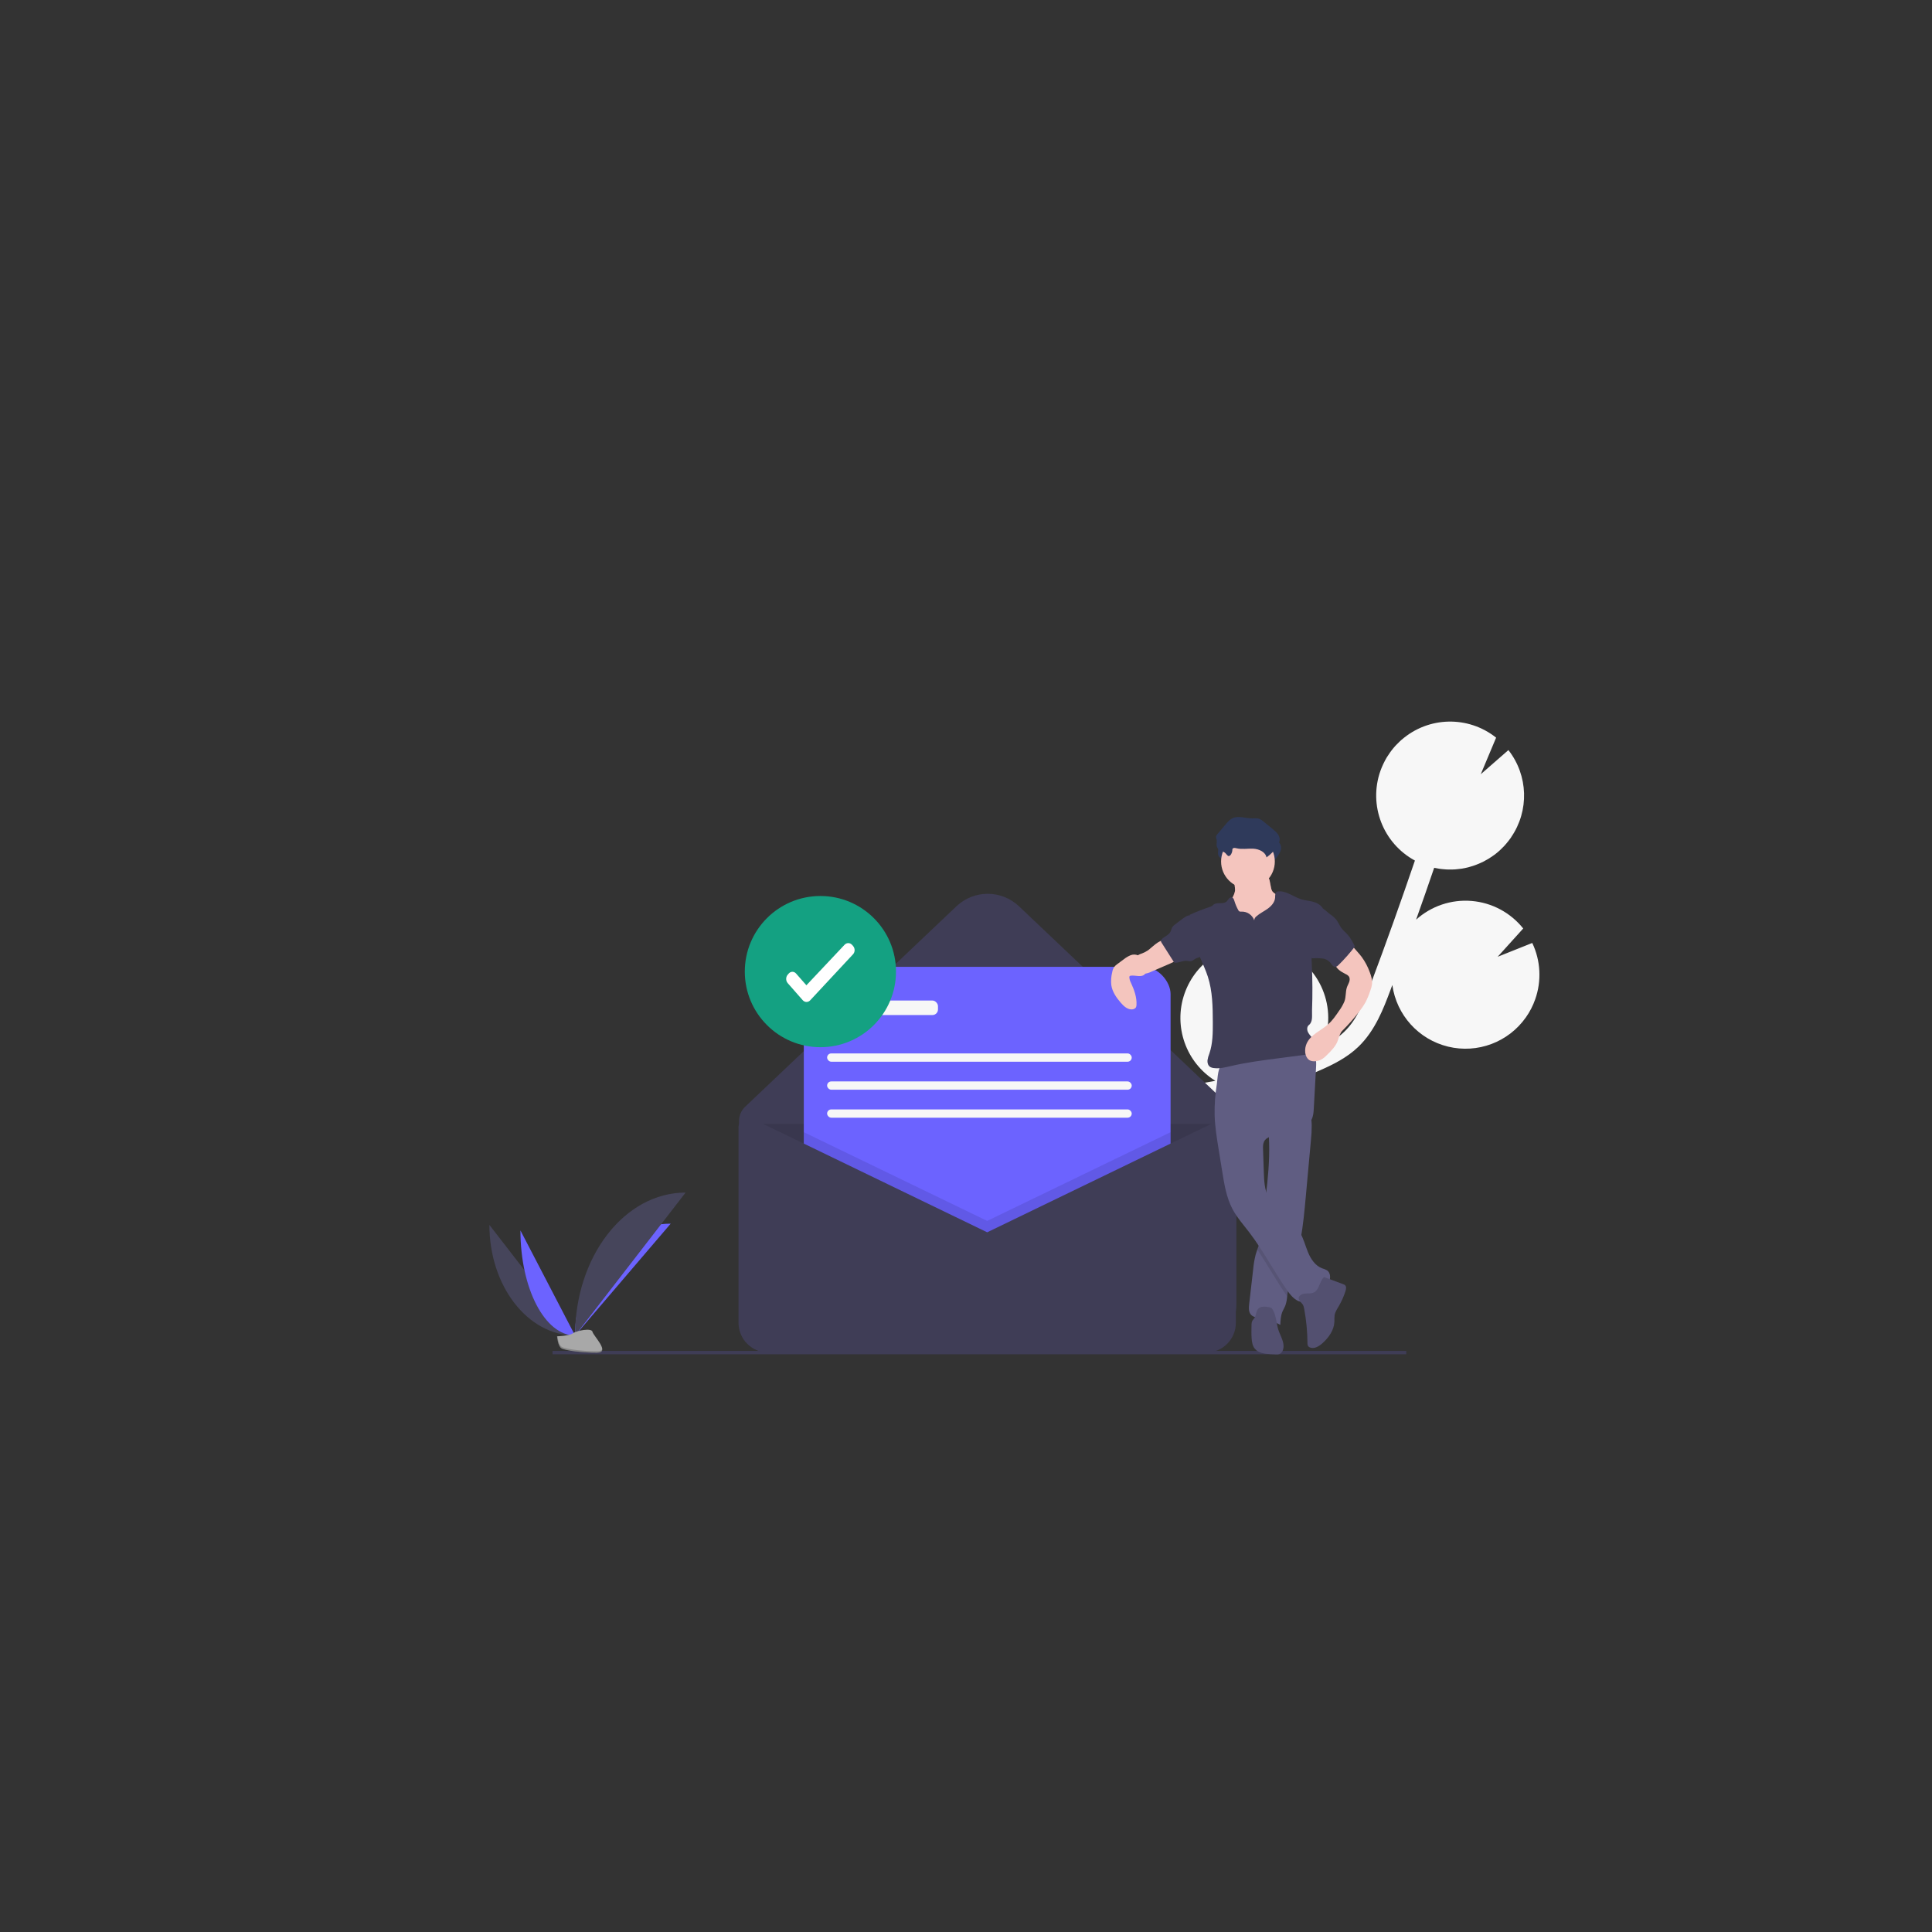 <?xml version="1.0" encoding="UTF-8"?>
<svg width="345px" height="345px" viewBox="0 0 345 345" version="1.1" xmlns="http://www.w3.org/2000/svg" xmlns:xlink="http://www.w3.org/1999/xlink">
    <rect x="0" y="0" width="345" height="345" fill="#333333" stroke="none"/>
    <title>Illustration/Workers</title>
    <g id="Illustration/Workers" stroke="none" strokeWidth="1" fill="none" fillRule="evenodd">
        <g id="Mail-Illustration" transform="translate(70, 102)">
            <path d="M144.956,91.369 L146.564,91.091 C146.718,91.064 146.871,91.031 147.025,91.003 C141.784,87.747 139.495,81.29 141.514,75.456 C143.533,69.621 149.321,65.964 155.452,66.651 L153.345,71.67 L158.338,67.306 C158.35,67.309 158.361,67.313 158.372,67.318 C161.674,68.482 164.379,70.911 165.891,74.071 C167.404,77.231 167.6,80.863 166.437,84.168 C166.353,84.406 166.254,84.633 166.158,84.863 C167.568,84.154 168.92,83.329 170.023,82.272 C172.255,80.131 173.478,77.177 174.845,73.537 C177.553,66.323 180.16,59.005 182.663,51.671 C176.96,48.582 174.345,41.803 176.495,35.68 C176.629,35.298 176.784,34.931 176.949,34.57 C176.99,34.48 177.032,34.391 177.075,34.302 C177.242,33.956 177.419,33.617 177.613,33.292 C177.644,33.239 177.68,33.189 177.712,33.136 C177.881,32.862 178.059,32.596 178.246,32.338 C178.316,32.241 178.385,32.145 178.458,32.05 C178.67,31.772 178.889,31.502 179.121,31.244 C179.199,31.158 179.281,31.077 179.36,30.993 C179.538,30.805 179.721,30.623 179.909,30.446 C180.008,30.353 180.106,30.259 180.207,30.17 C180.234,30.147 180.258,30.122 180.284,30.099 C180.285,30.1 180.286,30.102 180.288,30.104 C185.085,25.919 192.183,25.76 197.164,29.724 L194.422,36.256 L199.358,31.944 C202.903,36.466 203.101,42.769 199.845,47.504 C199.85,47.505 199.855,47.506 199.859,47.508 C199.805,47.587 199.744,47.66 199.689,47.738 C199.585,47.884 199.478,48.027 199.369,48.168 C199.229,48.349 199.083,48.524 198.935,48.696 C198.822,48.826 198.712,48.957 198.595,49.082 C198.424,49.265 198.245,49.439 198.065,49.611 C197.959,49.711 197.859,49.817 197.75,49.914 C197.467,50.168 197.173,50.408 196.87,50.636 C196.763,50.716 196.651,50.786 196.543,50.863 C196.33,51.012 196.115,51.16 195.894,51.297 C195.757,51.382 195.616,51.46 195.476,51.539 C195.273,51.655 195.069,51.767 194.861,51.872 C194.713,51.946 194.564,52.016 194.414,52.085 C194.2,52.182 193.983,52.273 193.764,52.359 C193.617,52.417 193.471,52.475 193.322,52.528 C193.076,52.615 192.826,52.69 192.575,52.762 C192.449,52.798 192.324,52.84 192.196,52.873 C191.82,52.969 191.439,53.051 191.054,53.113 C190.982,53.125 190.908,53.13 190.836,53.14 C190.516,53.187 190.195,53.224 189.872,53.247 C189.733,53.257 189.593,53.258 189.454,53.264 C189.192,53.274 188.93,53.279 188.667,53.273 C188.514,53.27 188.361,53.262 188.207,53.254 C187.95,53.239 187.694,53.217 187.437,53.187 C187.286,53.169 187.134,53.151 186.982,53.128 C186.707,53.087 186.433,53.032 186.158,52.972 C186.14,52.968 186.122,52.966 186.104,52.962 C185.047,56.056 183.971,59.143 182.876,62.224 C185.577,59.793 189.159,58.585 192.779,58.884 C196.399,59.182 199.735,60.962 202.002,63.802 L197.439,68.853 L203.617,66.385 C205.118,69.535 205.308,73.152 204.145,76.442 C203.742,77.598 203.178,78.691 202.469,79.689 C199.345,84.111 193.84,86.176 188.582,84.898 C183.324,83.62 179.378,79.258 178.628,73.895 C178.512,74.205 178.4,74.519 178.284,74.83 C177.078,78.041 175.577,82.037 172.563,84.927 C170.521,86.885 168.007,88.128 165.596,89.178 C164.026,89.862 162.435,90.495 160.823,91.075 C159.031,92.163 157.006,92.809 154.916,92.96 C152.372,93.667 149.797,94.257 147.197,94.713 L145.576,94.993 C144.12,95.242 142.626,95.5 141.143,95.796 C141.357,95.859 141.57,95.92 141.783,95.994 C147.203,97.904 150.767,103.103 150.597,108.852 L140.435,111.974 L149.63,113.435 C147.92,117.641 144.173,120.674 139.706,121.468 C135.239,122.261 130.678,120.704 127.627,117.344 C127.72,117.657 127.814,117.969 127.908,118.281 C128.095,118.901 128.28,119.518 128.458,120.129 C130.878,128.451 129.836,134.997 125.525,138.561 L123.186,135.726 C127.382,132.257 126.08,125.109 124.931,121.156 C124.757,120.556 124.574,119.95 124.391,119.341 C122.815,114.101 121.028,108.161 123.342,102.703 C126.829,94.476 136.88,92.753 144.956,91.369 Z" id="Path" fill="#F7F7F7" fill-rule="nonzero"></path>
            <path d="M141.977,139.628 L70.776,139.628 C65.914,139.628 61.973,135.683 61.973,130.816 L61.973,98.166 C61.973,97.208 62.366,96.292 63.061,95.633 L100.79,59.836 C103.923,56.864 108.831,56.864 111.963,59.836 L147.936,93.966 C149.753,95.689 150.781,98.084 150.781,100.588 L150.781,130.816 C150.781,133.153 149.854,135.395 148.203,137.047 C146.552,138.7 144.312,139.628 141.977,139.628 L141.977,139.628 Z" id="Path" fill="#3F3D56" fill-rule="nonzero"></path>
            <path d="M61.973,98.702 L150.041,98.702 L150.041,134.307 C150.041,137.246 147.661,139.628 144.725,139.628 L67.289,139.628 C64.353,139.628 61.973,137.246 61.973,134.307 L61.973,98.702 Z" id="Path" fill="#000000" fill-rule="nonzero" opacity="0.1"></path>
            <g id="Group" transform="translate(0.134, 0.026)"></g>
            <rect id="Rectangle" fill="#6C63FF" fill-rule="nonzero" x="73.536" y="70.647" width="65.496" height="65.556" rx="4.855"></rect>
            <polygon id="Path" fill="#000000" fill-rule="nonzero" opacity="0.1" points="139.033 100.174 139.033 136.202 73.536 136.202 73.536 100.174 106.284 116.017"></polygon>
            <path d="M106.284,118.054 L64.323,97.755 C63.796,97.499 63.174,97.534 62.678,97.845 C62.181,98.157 61.88,98.702 61.88,99.289 L61.88,134.215 C61.88,135.626 62.44,136.979 63.437,137.977 C64.434,138.975 65.786,139.535 67.196,139.535 L145.373,139.535 C146.783,139.535 148.135,138.975 149.132,137.977 C150.129,136.979 150.689,135.626 150.689,134.215 L150.689,99.887 C150.689,99.171 150.321,98.506 149.715,98.126 C149.11,97.745 148.351,97.703 147.707,98.015 L106.284,118.054 Z" id="Path" fill="#3F3D56" fill-rule="nonzero"></path>
            <rect id="Rectangle" fill="#F7F7F7" fill-rule="nonzero" x="79.179" y="76.665" width="18.317" height="2.593" rx="1"></rect>
            <rect id="Rectangle" fill="#F7F7F7" fill-rule="nonzero" x="77.699" y="86.11" width="54.395" height="1.481" rx="0.741"></rect>
            <rect id="Rectangle" fill="#F7F7F7" fill-rule="nonzero" x="77.699" y="91.11" width="54.395" height="1.481" rx="0.741"></rect>
            <rect id="Rectangle" fill="#F7F7F7" fill-rule="nonzero" x="77.699" y="96.11" width="54.395" height="1.481" rx="0.741"></rect>
            <line x1="28.669" y1="139.535" x2="181.124" y2="139.535" id="Path" stroke="#3F3D56" stroke-width="0.6"></line>
            <path d="M17.392,116.732 C17.392,127.651 24.235,136.486 32.693,136.486" id="Path" fill="#46455B" fill-rule="nonzero"></path>
            <path d="M32.693,136.486 C32.693,125.445 40.33,116.51 49.767,116.51" id="Path" fill="#6C63FF" fill-rule="nonzero"></path>
            <path d="M22.935,117.722 C22.935,128.093 27.299,136.486 32.693,136.486" id="Path" fill="#6C63FF" fill-rule="nonzero"></path>
            <path d="M32.693,136.486 C32.693,122.378 41.52,110.961 52.428,110.961" id="Path" fill="#46455B" fill-rule="nonzero"></path>
            <path d="M29.474,136.625 C29.474,136.625 31.644,136.558 32.298,136.092 C32.951,135.626 35.635,135.069 35.798,135.817 C35.96,136.564 39.059,139.535 36.609,139.555 C34.159,139.574 30.916,139.173 30.264,138.775 C29.611,138.377 29.474,136.625 29.474,136.625 Z" id="Path" fill="#A8A8A8" fill-rule="nonzero"></path>
            <path d="M36.653,139.294 C34.203,139.314 30.96,138.912 30.308,138.514 C29.81,138.211 29.612,137.124 29.546,136.622 C29.5,136.624 29.474,136.625 29.474,136.625 C29.474,136.625 29.611,138.377 30.264,138.775 C30.916,139.173 34.159,139.574 36.609,139.555 C37.316,139.549 37.56,139.297 37.547,138.924 C37.449,139.149 37.179,139.29 36.653,139.294 Z" id="Path" fill="#000000" fill-rule="nonzero" opacity="0.2"></path>
            <path d="M150.552,56.995 C150.44,57.986 149.685,58.785 149.405,59.743 C148.983,61.184 149.712,62.731 150.709,63.853 C152.333,65.664 154.614,66.748 157.043,66.863 C157.396,66.894 157.752,66.856 158.09,66.749 C158.392,66.627 158.664,66.442 158.887,66.204 C159.637,65.45 160.04,64.404 160.201,63.352 C160.361,62.299 160.299,61.227 160.236,60.164 C160.237,59.944 160.197,59.726 160.119,59.521 C160.016,59.326 159.876,59.153 159.705,59.012 C159.165,58.516 158.569,58.083 157.931,57.722 C157.642,57.593 157.388,57.398 157.187,57.153 C157.067,56.943 156.989,56.711 156.958,56.471 L156.761,55.471 C156.727,55.183 156.628,54.906 156.474,54.661 C156.127,54.193 155.465,54.13 154.884,54.107 L152.755,54.023 C152.093,53.997 151.221,53.807 150.574,53.937 C149.971,54.059 150.171,54.616 150.281,55.123 C150.44,55.735 150.531,56.362 150.552,56.995 L150.552,56.995 Z" id="Path" fill="#A0616A" fill-rule="nonzero"></path>
            <path d="M150.552,56.995 C150.44,57.986 149.685,58.785 149.405,59.743 C148.983,61.184 149.712,62.731 150.709,63.853 C152.333,65.664 154.614,66.748 157.043,66.863 C157.396,66.894 157.752,66.856 158.09,66.749 C158.392,66.627 158.664,66.442 158.887,66.204 C159.637,65.45 160.04,64.404 160.201,63.352 C160.361,62.299 160.299,61.227 160.236,60.164 C160.237,59.944 160.197,59.726 160.119,59.521 C160.016,59.326 159.876,59.153 159.705,59.012 C159.165,58.516 158.569,58.083 157.931,57.722 C157.642,57.593 157.388,57.398 157.187,57.153 C157.067,56.943 156.989,56.711 156.958,56.471 L156.761,55.471 C156.727,55.183 156.628,54.906 156.474,54.661 C156.127,54.193 155.465,54.13 154.884,54.107 L152.755,54.023 C152.093,53.997 151.221,53.807 150.574,53.937 C149.971,54.059 150.171,54.616 150.281,55.123 C150.44,55.735 150.531,56.362 150.552,56.995 L150.552,56.995 Z" id="Path" fill="#F4C5BE" fill-rule="nonzero"></path>
            <path d="M164.093,101.626 C163.791,104.936 163.49,108.245 163.188,111.554 C162.952,114.157 162.711,116.772 162.248,119.342 C162.088,120.228 161.901,121.109 161.679,121.983 C161.06,124.408 160.163,126.779 159.874,129.265 C159.865,129.337 159.857,129.41 159.849,129.483 C159.817,130.033 159.713,130.576 159.54,131.099 C159.395,131.479 159.173,131.825 159.016,132.2 C158.704,132.95 158.663,133.779 158.625,134.592 C157.526,133.973 156.324,133.562 155.077,133.378 C154.476,133.288 153.806,133.224 153.396,132.775 C152.942,132.278 152.992,131.517 153.068,130.849 C153.308,128.776 153.546,126.704 153.784,124.632 C153.862,123.741 154.013,122.858 154.237,121.992 C154.319,121.704 154.418,121.42 154.518,121.137 C154.657,120.746 154.797,120.356 154.902,119.955 C155.054,119.307 155.16,118.65 155.219,117.987 C155.464,115.901 155.76,113.821 156.019,111.737 L156.032,111.627 C156.421,108.468 156.716,105.294 156.631,102.112 C156.619,101.641 156.599,101.17 156.569,100.698 C156.526,100.013 156.463,99.65 157.03,99.222 C157.656,98.749 158.48,98.419 159.196,98.109 C159.581,97.941 163.825,96.434 163.924,96.765 C164.123,97.47 164.227,98.199 164.234,98.932 C164.237,99.832 164.19,100.732 164.093,101.626 Z" id="Path" fill="#605D82" fill-rule="nonzero"></path>
            <path d="M162.248,119.342 C162.088,120.228 161.901,121.109 161.679,121.983 C161.06,124.408 160.163,126.779 159.874,129.265 C159.865,129.337 159.857,129.41 159.849,129.483 C157.958,126.779 156.364,123.87 154.518,121.137 C154.657,120.746 154.797,120.356 154.902,119.955 C155.054,119.307 155.16,118.65 155.219,117.987 C155.464,115.901 155.76,113.821 156.019,111.737 L156.032,111.627 C156.141,112.069 156.295,112.499 156.494,112.909 C157.734,115.43 160.679,116.705 162.12,119.118 C162.164,119.193 162.207,119.268 162.248,119.342 Z" id="Path" fill="#000000" fill-rule="nonzero" opacity="0.1"></path>
            <path d="M146.898,97.17 C146.961,99.193 147.284,101.197 147.607,103.194 L148.273,107.315 C148.637,109.571 149.017,111.872 150.083,113.892 C150.881,115.403 152.03,116.693 153.07,118.049 C155.626,121.382 157.546,125.157 159.97,128.588 C160.675,129.585 161.682,130.664 162.884,130.455 C163.673,130.319 164.246,129.661 164.866,129.154 C165.598,128.556 166.479,128.119 167.055,127.37 C167.63,126.62 167.743,125.375 166.963,124.842 C166.681,124.685 166.382,124.563 166.071,124.476 C164.862,124.016 164.08,122.835 163.583,121.641 C163.085,120.447 162.783,119.162 162.12,118.052 C160.679,115.638 157.733,114.364 156.493,111.842 C155.799,110.429 155.732,108.8 155.679,107.227 L155.544,103.215 C155.529,102.777 155.518,102.32 155.696,101.919 C156.17,100.851 157.602,100.752 158.762,100.617 C160.078,100.462 161.353,100.06 162.52,99.43 C163.188,99.069 163.84,98.609 164.198,97.938 C164.524,97.327 164.569,96.609 164.607,95.917 L165.008,88.647 C165.043,88.022 165.075,87.375 164.854,86.789 C164.301,85.316 162.444,84.835 160.874,84.906 C157.952,85.036 155.255,86.294 152.501,87.144 C151.819,87.359 151.126,87.54 150.425,87.685 C149.807,87.81 149.059,87.758 148.469,87.957 C147.421,88.311 147.448,90.606 147.299,91.558 C146.992,93.412 146.858,95.291 146.898,97.17 L146.898,97.17 Z" id="Path" fill="#605D82" fill-rule="nonzero"></path>
            <path d="M162.487,130.76 C162.745,131.02 162.829,131.401 162.896,131.761 C163.268,133.758 163.462,135.784 163.475,137.815 C163.457,138.005 163.495,138.195 163.583,138.364 C163.656,138.464 163.754,138.543 163.868,138.593 C164.613,138.948 165.477,138.453 166.097,137.909 C167.247,136.9 168.22,135.547 168.286,134.018 C168.274,133.624 168.288,133.23 168.327,132.838 C168.428,132.262 168.764,131.761 169.06,131.257 C169.563,130.399 169.97,129.488 170.271,128.54 C170.384,128.184 170.459,127.735 170.18,127.487 C170.081,127.409 169.969,127.351 169.849,127.314 L166.485,126.064 C166.194,125.956 165.469,127.821 165.354,128.024 C165.072,128.523 164.792,128.806 164.227,128.921 C163.651,129.039 162.964,128.87 162.426,129.158 C161.516,129.645 161.972,130.24 162.487,130.76 Z" id="Path" fill="#535070" fill-rule="nonzero"></path>
            <path d="M157.298,131.911 C157.235,131.786 157.148,131.676 157.042,131.586 C156.886,131.487 156.709,131.427 156.525,131.41 C155.885,131.302 155.126,131.23 154.684,131.706 C154.27,132.153 154.341,132.88 153.994,133.382 C153.885,133.54 153.736,133.671 153.641,133.839 C153.523,134.095 153.47,134.377 153.486,134.659 C153.468,135.436 153.45,136.214 153.504,136.989 C153.549,137.639 153.658,138.32 154.064,138.829 C154.716,139.646 155.891,139.763 156.934,139.816 L157.778,139.859 C158.011,139.887 158.247,139.866 158.47,139.796 C158.75,139.666 158.965,139.429 159.068,139.138 C159.507,138.044 158.811,136.866 158.382,135.768 C157.889,134.506 157.978,133.104 157.298,131.911 Z" id="Path" fill="#535070" fill-rule="nonzero"></path>
            <path d="M150.307,51.407 C150.297,51.297 150.313,51.185 150.354,51.081 C150.478,50.863 150.801,50.922 151.045,50.984 C152.025,51.231 153.057,51.007 154.066,51.065 C155.075,51.123 156.212,51.627 156.415,52.618 C157.147,52.099 157.779,51.449 158.278,50.703 C158.558,50.283 158.802,49.803 158.764,49.3 C158.709,48.574 158.101,48.032 157.537,47.571 L155.859,46.2 C155.638,45.997 155.384,45.835 155.107,45.721 C154.719,45.589 154.297,45.652 153.887,45.652 C152.665,45.653 151.362,45.096 150.275,45.656 C149.821,45.889 149.48,46.289 149.15,46.68 L147.652,48.455 C147.539,48.568 147.457,48.708 147.412,48.861 C147.37,49.078 147.481,49.292 147.52,49.509 C147.591,49.906 147.42,50.329 147.551,50.71 C147.769,51.342 148.536,51.432 149.005,51.794 C149.18,51.929 149.453,52.387 149.662,52.382 C150.037,52.371 150.297,51.7 150.307,51.407 Z" id="Path" fill="#2F3A5B" fill-rule="nonzero"></path>
            <ellipse id="Oval" fill="#F4C5BE" fill-rule="nonzero" cx="152.849" cy="51.838" rx="4.798" ry="4.802"></ellipse>
            <path d="M153.973,62.347 C153.639,61.39 152.723,60.759 151.71,60.789 C151.569,60.815 151.423,60.797 151.293,60.736 C151.219,60.68 151.16,60.606 151.121,60.522 C150.83,59.996 150.595,59.441 150.422,58.866 C150.345,58.612 150.241,58.312 149.984,58.246 C149.767,58.218 149.552,58.311 149.425,58.489 C149.303,58.665 149.17,58.833 149.026,58.992 C148.423,59.532 147.353,59.039 146.713,59.535 C146.608,59.616 146.522,59.719 146.412,59.793 C146.302,59.859 146.183,59.91 146.059,59.944 C144.823,60.348 143.61,60.824 142.428,61.368 C142.854,63.936 143.291,66.548 144.289,68.952 C144.765,70.096 145.303,71.216 145.684,72.395 C146.527,75.007 146.564,77.801 146.574,80.546 C146.58,82.424 146.571,84.343 145.964,86.12 C145.8,86.513 145.685,86.924 145.621,87.345 C145.584,87.769 145.707,88.236 146.05,88.487 C146.249,88.617 146.476,88.697 146.713,88.719 C147.765,88.874 148.826,88.594 149.862,88.354 C152.638,87.71 155.47,87.342 158.297,86.974 L163.033,86.359 C163.373,86.336 163.705,86.25 164.013,86.105 C164.88,85.63 164.962,84.325 164.424,83.496 C164.166,83.098 163.802,82.772 163.585,82.351 C163.368,81.929 163.35,81.339 163.723,81.047 C164.482,80.454 164.256,79.352 164.292,78.388 C164.393,75.693 164.38,72.997 164.251,70.3 C164.213,69.742 164.204,69.182 164.224,68.623 C164.308,67.675 164.483,66.738 164.747,65.823 L166.186,60.152 C165.81,59.557 165.09,59.18 164.408,59.008 C163.726,58.837 163.016,58.787 162.344,58.578 C160.968,58.152 159.744,57.069 158.307,57.17 C158.198,57.172 158.091,57.198 157.994,57.246 C157.67,57.43 157.721,57.897 157.7,58.27 C157.654,59.093 157.049,59.781 156.381,60.264 C155.713,60.746 154.95,61.098 154.336,61.649 C154.116,61.815 153.982,62.072 153.973,62.347 L153.973,62.347 Z" id="Path" fill="#3F3D56" fill-rule="nonzero"></path>
            <path d="M134.962,67.727 C134.644,67.934 134.306,68.108 133.953,68.247 C133.608,68.35 133.281,68.509 132.986,68.717 C132.851,68.834 132.737,68.975 132.65,69.132 C132.319,69.72 132.334,70.44 132.689,71.013 C133.043,71.587 133.681,71.921 134.353,71.887 C134.792,71.838 135.219,71.71 135.613,71.511 L138.997,70.043 C139.57,69.795 140.188,69.504 140.459,68.941 C140.491,68.888 140.502,68.826 140.492,68.766 C140.465,68.702 140.415,68.65 140.353,68.62 C139.59,68.123 138.922,67.493 138.383,66.76 C138.244,66.571 138.074,66.126 137.878,66.013 C137.161,65.6 135.536,67.355 134.962,67.727 Z" id="Path" fill="#F4C5BE" fill-rule="nonzero"></path>
            <path d="M171.138,66.523 L172.386,67.95 C172.654,68.256 172.922,68.562 173.166,68.888 C173.766,69.715 174.247,70.622 174.595,71.582 C174.866,72.294 175.091,73.053 174.997,73.809 C174.934,74.197 174.829,74.577 174.685,74.942 C174.456,75.644 174.172,76.328 173.837,76.986 C173.554,77.486 173.236,77.964 172.883,78.417 C171.917,79.698 170.86,80.908 169.72,82.037 C169.294,82.46 169.115,83.143 168.929,83.715 C168.587,84.768 167.772,85.589 166.984,86.367 C166.731,86.635 166.451,86.876 166.148,87.087 C165.696,87.378 165.167,87.529 164.628,87.52 C164.393,87.521 164.159,87.473 163.944,87.378 C163.404,87.122 163.13,86.498 163.074,85.903 C163.024,85.363 163.114,84.819 163.336,84.325 C164.052,82.737 165.891,82.05 167.19,80.891 C167.952,80.212 168.535,79.359 169.11,78.515 C169.5,77.989 169.826,77.417 170.08,76.812 C170.371,76.037 170.258,75.12 170.511,74.332 C170.618,73.999 170.809,73.698 170.924,73.368 C171.039,73.038 171.068,72.645 170.867,72.36 C170.715,72.178 170.521,72.036 170.302,71.946 C169.472,71.524 168.542,70.981 168.383,70.063 C168.32,69.554 168.453,69.04 168.755,68.625 C169.056,68.216 169.408,67.847 169.802,67.527 C170.165,67.206 170.775,66.844 171.138,66.523 Z" id="Path" fill="#F4C5BE" fill-rule="nonzero"></path>
            <path d="M134.161,69.719 C133.941,69.273 133.666,68.819 133.221,68.597 C132.786,68.408 132.292,68.406 131.854,68.592 C131.423,68.778 131.02,69.022 130.655,69.318 L129.58,70.111 C129.336,70.271 129.12,70.47 128.941,70.701 C128.772,70.98 128.659,71.291 128.609,71.614 C128.421,72.351 128.364,73.116 128.44,73.873 C128.61,75.086 129.341,76.146 130.146,77.07 C130.649,77.647 131.27,78.23 132.035,78.254 C132.365,78.265 132.732,78.135 132.869,77.834 C132.917,77.715 132.942,77.588 132.944,77.46 C133.027,76.106 132.543,74.783 131.978,73.55 C131.798,73.227 131.692,72.869 131.667,72.5 C131.663,72.438 131.679,72.376 131.713,72.324 C131.762,72.273 131.827,72.241 131.897,72.234 C132.669,72.081 133.999,72.682 134.541,71.823 C134.892,71.267 134.411,70.223 134.161,69.719 Z" id="Path" fill="#F4C5BE" fill-rule="nonzero"></path>
            <path d="M150.055,49.896 C150.045,49.785 150.061,49.674 150.103,49.57 C150.226,49.351 150.55,49.411 150.793,49.473 C151.773,49.72 152.806,49.496 153.815,49.554 C154.824,49.612 155.96,50.116 156.163,51.107 C156.896,50.588 157.527,49.938 158.026,49.192 C158.306,48.772 158.55,48.292 158.512,47.789 C158.457,47.063 157.849,46.52 157.286,46.06 L155.607,44.689 C155.387,44.486 155.132,44.324 154.855,44.21 C154.468,44.078 154.045,44.141 153.635,44.141 C152.413,44.142 151.111,43.585 150.024,44.145 C149.57,44.378 149.228,44.778 148.899,45.169 L147.4,46.944 C147.288,47.057 147.205,47.197 147.161,47.35 C147.118,47.567 147.229,47.781 147.268,47.998 C147.339,48.395 147.168,48.818 147.3,49.199 C147.517,49.831 148.284,49.921 148.753,50.283 C148.928,50.418 149.202,50.876 149.41,50.87 C149.786,50.86 150.046,50.188 150.055,49.896 Z" id="Path" fill="#2F3A5B" fill-rule="nonzero"></path>
            <path d="M139.865,63.056 C139.671,63.181 139.501,63.34 139.363,63.524 C139.187,63.791 139.151,64.127 139,64.408 C138.677,65.009 137.921,65.223 137.449,65.716 C137.374,65.784 137.322,65.874 137.3,65.972 C137.297,66.106 137.342,66.237 137.426,66.341 L139.702,69.921 C140.459,69.988 141.186,69.513 141.944,69.576 C142.227,69.599 142.516,69.697 142.787,69.613 C142.982,69.527 143.164,69.416 143.329,69.282 C143.781,68.996 144.383,68.962 144.763,68.585 C145.127,68.222 145.173,67.656 145.169,67.142 C145.175,66.696 145.129,66.25 145.033,65.814 C144.698,64.44 143.648,63.386 142.99,62.169 C142.67,61.576 142.495,61.229 141.817,61.636 C141.135,62.045 140.507,62.587 139.865,63.056 Z" id="Path" fill="#3F3D56" fill-rule="nonzero"></path>
            <path d="M167.496,61.246 C167.924,61.524 168.309,61.862 168.641,62.25 C168.987,62.697 169.183,63.244 169.516,63.702 C169.839,64.145 170.278,64.489 170.644,64.897 C171.2,65.517 171.576,66.272 171.945,67.018 C171.043,68.195 170.06,69.308 169.002,70.347 C168.884,70.486 168.729,70.588 168.555,70.641 C168.315,70.667 168.077,70.57 167.923,70.383 C167.759,70.211 167.643,69.999 167.487,69.82 C167.117,69.439 166.624,69.2 166.096,69.147 C165.572,69.096 165.045,69.089 164.52,69.125 C164.405,69.138 164.288,69.119 164.183,69.069 C164.105,69.015 164.042,68.942 164,68.858 C163.384,67.809 163.582,66.492 163.799,65.294 L164.298,62.547 C164.37,62.022 164.509,61.509 164.713,61.02 C164.902,60.616 165.324,59.931 165.843,60.052 C166.367,60.174 167.056,60.929 167.496,61.246 Z" id="Path" fill="#3F3D56" fill-rule="nonzero"></path>
            <ellipse id="Oval" fill="#FFFFFF" fill-rule="nonzero" cx="76.219" cy="71.679" rx="7.586" ry="7.606"></ellipse>
        </g>
        <circle id="Icon" fill="#14A182" cx="146.5" cy="173.5" r="13.5"></circle>
        <path d="M142.157,173.845 C141.794,173.432 141.211,173.427 140.838,173.851 L140.662,174.051 C140.297,174.467 140.301,175.146 140.661,175.556 L143.339,178.603 C143.704,179.018 144.299,179.032 144.676,178.627 L152.324,170.412 C152.697,170.011 152.711,169.356 152.338,168.932 L152.162,168.733 C151.797,168.316 151.197,168.301 150.808,168.714 L144,175.942 L142.157,173.845 Z" id="Check" fill="#FFFFFF"></path>
    </g>
</svg>